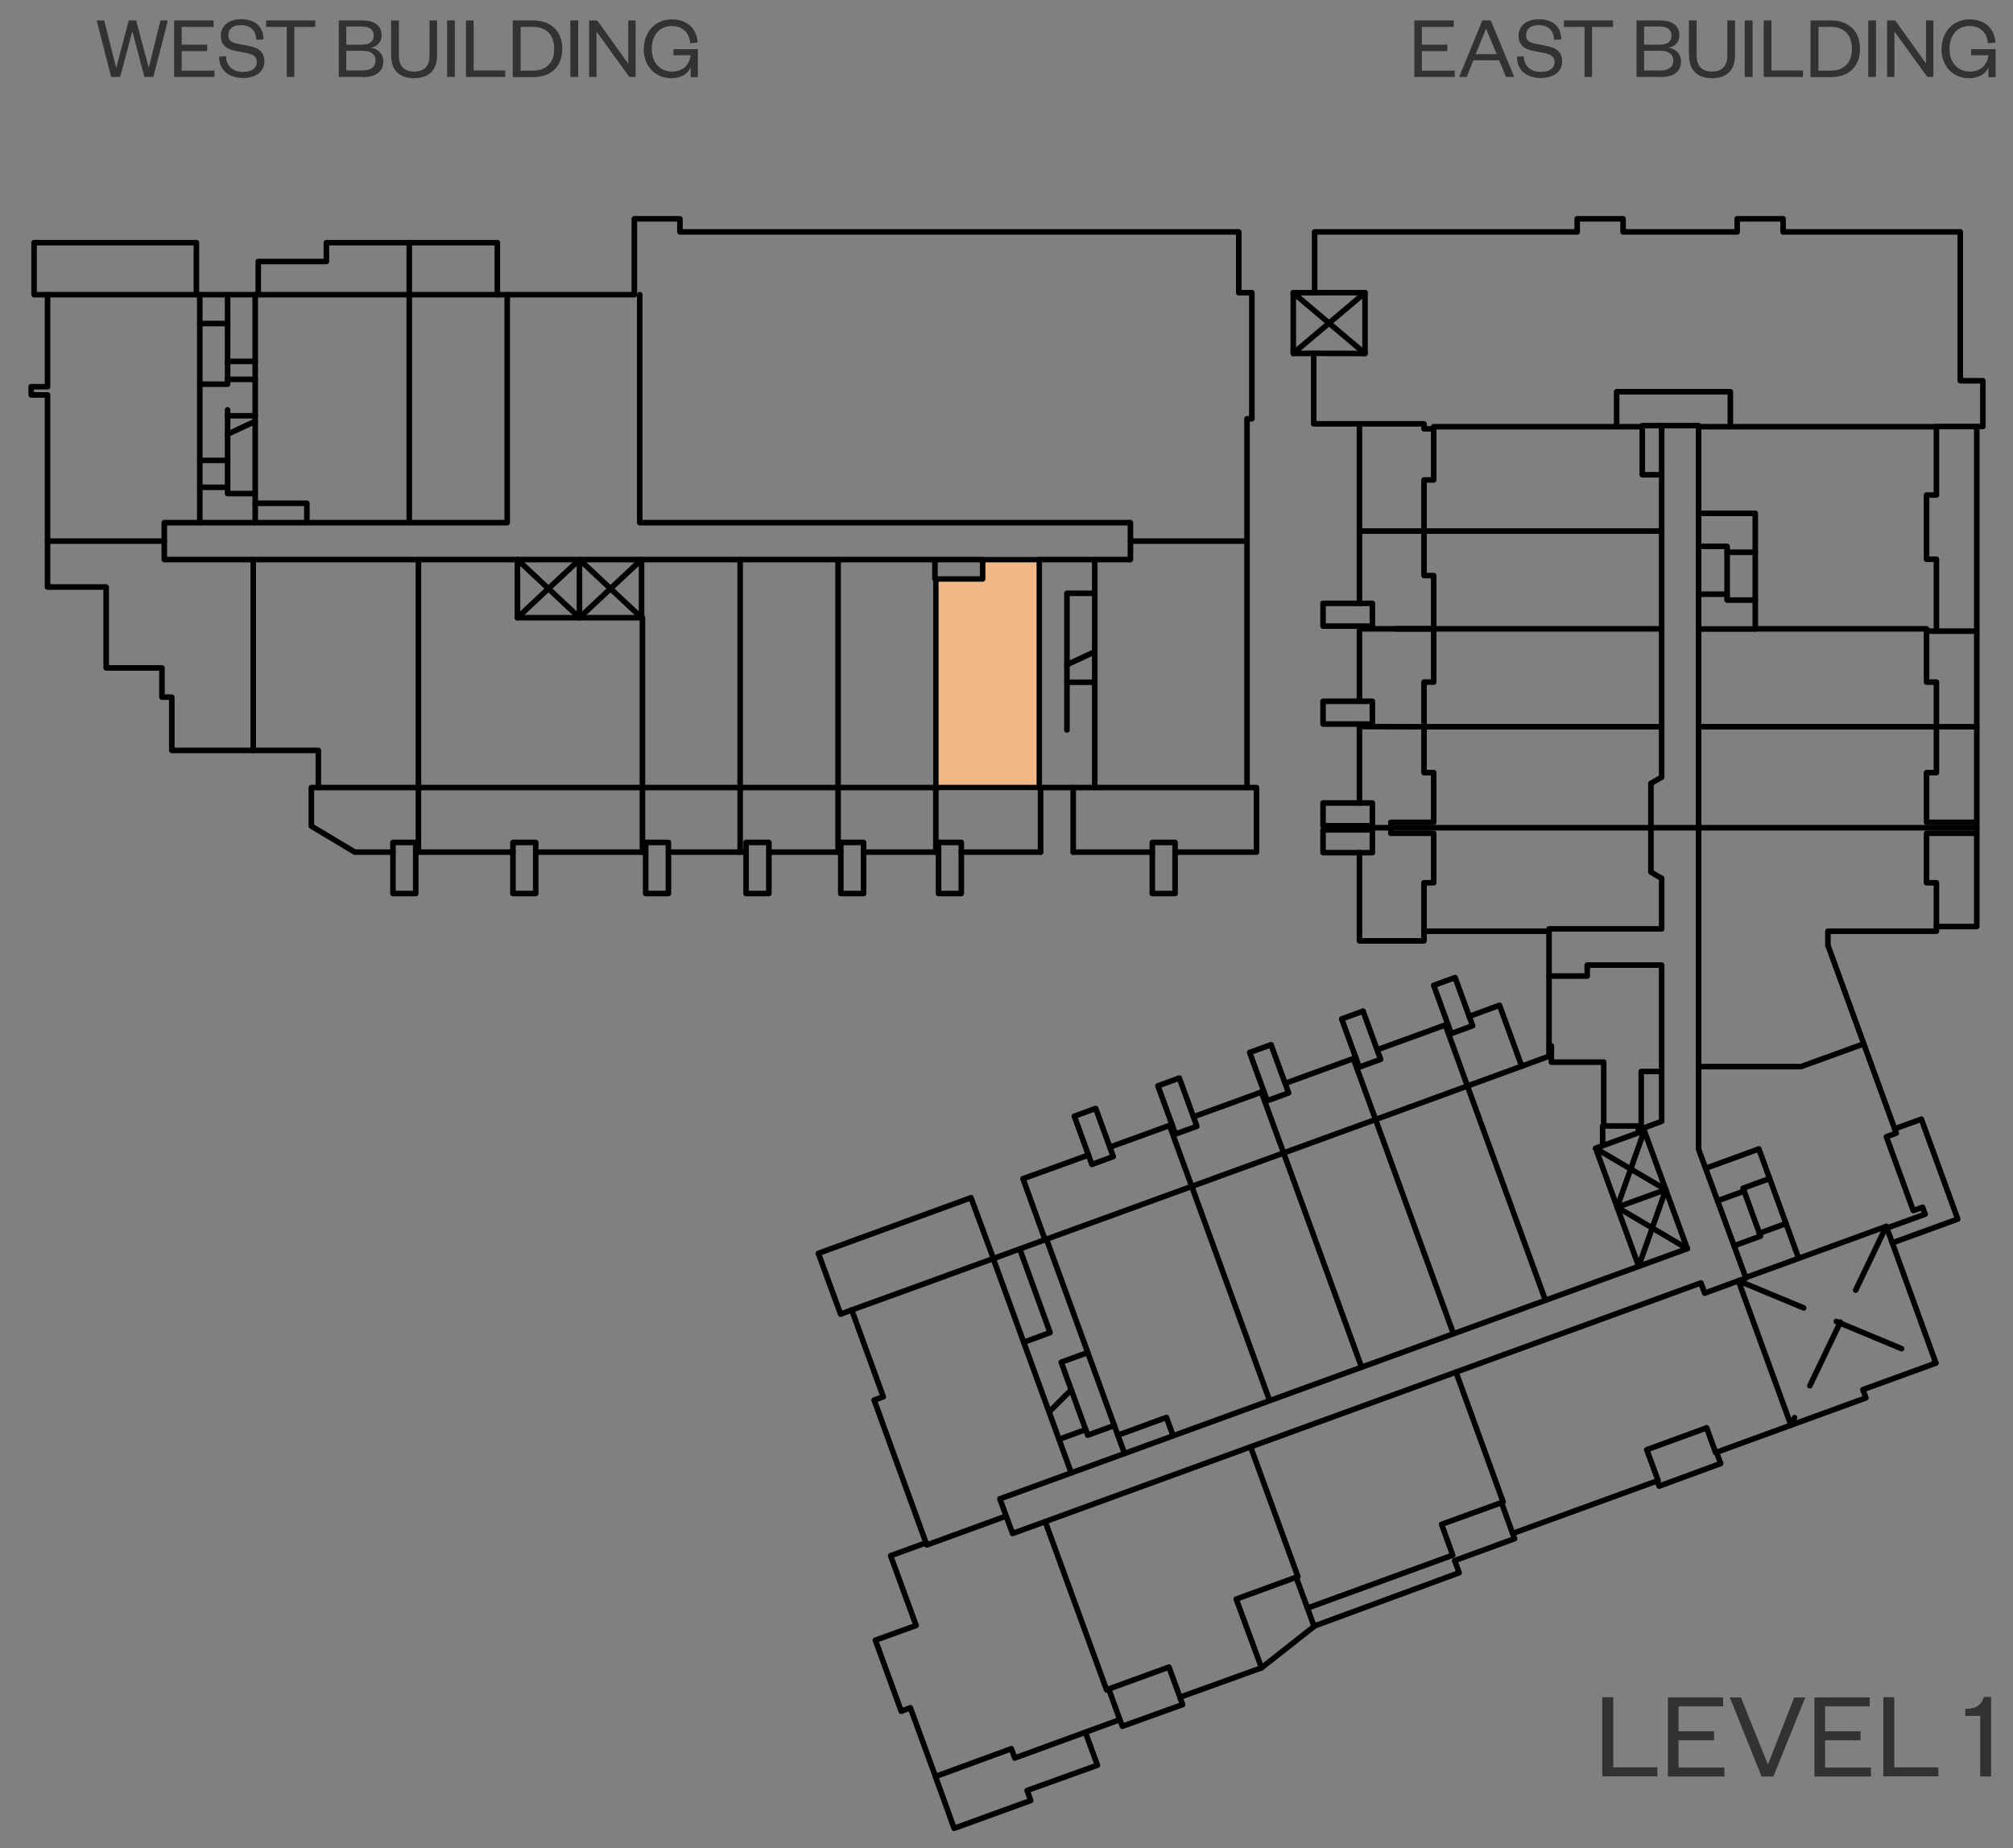 <?xml version="1.0" encoding="UTF-8"?><svg id="Layer_1" xmlns="http://www.w3.org/2000/svg" xmlns:xlink="http://www.w3.org/1999/xlink" viewBox="0 0 112.24 103.04"><rect x="0" y="0" width="112.24" height="103.04" fill="#808080" stroke="none"/><defs><style>.cls-1{stroke:#ebebec;}.cls-1,.cls-2,.cls-3,.cls-4,.cls-5,.cls-6{fill:none;}.cls-1,.cls-2,.cls-3,.cls-4,.cls-6{stroke-linecap:round;stroke-linejoin:round;}.cls-1,.cls-3,.cls-6{stroke-width:.31px;}.cls-7{clip-path:url(#clippath-2);}.cls-8{clip-path:url(#clippath-1);}.cls-2{stroke-width:.31px;}.cls-2,.cls-3,.cls-4,.cls-6{stroke:#000;}.cls-9{fill:#f1b784;fill-rule:evenodd;}.cls-4{stroke-width:.43px;}.cls-10{clip-path:url(#clippath);}.cls-6{stroke-dasharray:0 0 0 0 0 0 3.94 1.97;}.cls-11{fill:#333132;}</style><clipPath id="clippath"><rect class="cls-5" x="-482.48" y="-648.66" width="612" height="792"/></clipPath><clipPath id="clippath-1"><rect class="cls-5" x="-4.08" y="2.34" width="128.4" height="105"/></clipPath><clipPath id="clippath-2"><polygon class="cls-5" points="-476.48 -538.86 -476.48 58.14 -68.38 58.14 -68.38 -115.26 129.52 -115.26 129.52 -538.86 -476.48 -538.86"/></clipPath></defs><g id="Layer_1-2"><g class="cls-10"><g><polygon class="cls-9" points="57.95 31.2 54.79 31.2 54.79 32.29 52.18 32.29 52.18 43.91 57.12 43.91 57.95 43.91 57.95 31.2"/><polygon class="cls-1" points="57.95 31.2 54.79 31.2 54.79 32.29 52.18 32.29 52.18 43.91 57.12 43.91 57.95 43.91 57.95 31.2"/><line class="cls-3" x1="32.31" y1="34.44" x2="32.31" y2="31.2"/><polyline class="cls-3" points="35.77 34.44 32.31 31.2 28.85 34.44"/><polyline class="cls-3" points="35.77 31.2 32.31 34.44 28.85 31.2"/><line class="cls-3" x1="90.17" y1="67.31" x2="92.88" y2="66.33"/><polyline class="cls-3" points="91.37 70.6 92.88 66.33 88.97 64.03"/><polyline class="cls-3" points="94.08 69.62 90.17 67.31 91.68 63.04"/><line class="cls-6" x1="96.93" y1="71.41" x2="107.94" y2="75.99"/><line class="cls-6" x1="105.17" y1="68.38" x2="99.86" y2="79.46"/><line class="cls-3" x1="76.11" y1="16.32" x2="72.11" y2="19.7"/><line class="cls-3" x1="76.11" y1="19.71" x2="72.11" y2="16.33"/><line class="cls-3" x1="52.18" y1="43.91" x2="52.18" y2="47.51"/><line class="cls-3" x1="41.27" y1="43.91" x2="41.27" y2="47.51"/><line class="cls-3" x1="12.69" y1="27.17" x2="11.14" y2="27.17"/><line class="cls-3" x1="12.69" y1="24.21" x2="14.23" y2="23.49"/><line class="cls-3" x1="70.33" y1="60.89" x2="71.57" y2="64.28"/><line class="cls-3" x1="80.59" y1="57.15" x2="81.82" y2="60.55"/><line class="cls-3" x1="77.81" y1="35.06" x2="79.94" y2="35.06"/><polyline class="cls-3" points="105.64 62.94 107.13 62.4 109.16 67.97 105.5 69.3"/><line class="cls-3" x1="94.71" y1="46.15" x2="92.05" y2="46.15"/><line class="cls-3" x1="97.25" y1="66.41" x2="95.77" y2="66.95"/><polyline class="cls-3" points="98.67 65.71 97.19 66.25 98.16 68.92 96.69 69.46"/><line class="cls-3" x1="98.1" y1="68.76" x2="99.58" y2="68.22"/><polyline class="cls-3" points="60.52 75.46 59.17 75.95 60.65 80.02 62.13 79.48"/><line class="cls-3" x1="59.05" y1="80.25" x2="60.53" y2="79.71"/><line class="cls-3" x1="59.73" y1="77.49" x2="58.5" y2="78.72"/><polyline class="cls-3" points="97.87 33.46 96.3 33.46 96.3 30.46 94.71 30.46"/><line class="cls-3" x1="97.87" y1="30.79" x2="96.3" y2="30.79"/><line class="cls-3" x1="94.71" y1="33.13" x2="96.3" y2="33.13"/><polyline class="cls-3" points="47.49 73.04 46.87 73.27 45.63 69.88 54.14 66.78 55.39 70.17"/><polyline class="cls-3" points="58.27 69.12 57.04 65.72 60.69 64.4"/><line class="cls-3" x1="61.88" y1="63.96" x2="65.35" y2="62.7"/><rect class="cls-2" x="60.35" y="61.93" width="1.27" height="2.86" transform="translate(-17.99 24.68) rotate(-20)"/><rect class="cls-2" x="65.01" y="60.24" width="1.27" height="2.86" transform="translate(-17.13 26.17) rotate(-20)"/><rect class="cls-2" x="70.13" y="58.38" width="1.27" height="2.86" transform="translate(-16.19 27.81) rotate(-20)"/><rect class="cls-2" x="75.26" y="56.51" width="1.27" height="2.86" transform="translate(-15.24 29.45) rotate(-20)"/><rect class="cls-2" x="80.39" y="54.64" width="1.27" height="2.86" transform="translate(-14.29 31.09) rotate(-20)"/><line class="cls-3" x1="66.54" y1="62.27" x2="70.47" y2="60.84"/><line class="cls-3" x1="71.67" y1="60.4" x2="75.6" y2="58.97"/><line class="cls-3" x1="76.79" y1="58.53" x2="80.72" y2="57.1"/><polyline class="cls-3" points="81.92 56.67 83.61 56.05 84.85 59.45"/><line class="cls-3" x1="75.46" y1="59.02" x2="76.7" y2="62.42"/><line class="cls-3" x1="65.21" y1="62.75" x2="66.45" y2="66.15"/><rect class="cls-3" x="73.77" y="46.27" width="2.75" height="1.27"/><rect class="cls-3" x="73.77" y="44.77" width="2.75" height="1.27"/><line class="cls-3" x1="76.52" y1="46.04" x2="76.52" y2="46.27"/><line class="cls-3" x1="77.55" y1="46.15" x2="76.52" y2="46.15"/><polyline class="cls-3" points="75.8 47.54 75.8 52.46 79.4 52.46 79.4 51.92"/><rect class="cls-3" x="73.77" y="39.1" width="2.75" height="1.27"/><rect class="cls-3" x="73.77" y="33.64" width="2.75" height="1.27"/><line class="cls-3" x1="75.8" y1="23.63" x2="75.8" y2="33.64"/><line class="cls-3" x1="75.8" y1="34.91" x2="75.8" y2="39.1"/><line class="cls-3" x1="75.8" y1="40.37" x2="75.8" y2="44.77"/><line class="cls-3" x1="79.4" y1="40.52" x2="75.8" y2="40.51"/><line class="cls-3" x1="79.94" y1="35.06" x2="75.8" y2="35.06"/><line class="cls-3" x1="79.4" y1="29.61" x2="75.8" y2="29.61"/><line class="cls-3" x1="110.22" y1="23.79" x2="110.22" y2="45.85"/><line class="cls-3" x1="107.97" y1="40.52" x2="110.22" y2="40.52"/><line class="cls-3" x1="107.97" y1="35.19" x2="110.22" y2="35.19"/><polyline class="cls-3" points="110.22 46.46 110.22 51.66 107.97 51.66"/><rect class="cls-3" x="64.25" y="46.97" width="1.27" height="2.85"/><rect class="cls-3" x="52.33" y="46.97" width="1.27" height="2.85"/><rect class="cls-3" x="46.88" y="46.97" width="1.27" height="2.85"/><rect class="cls-3" x="41.6" y="46.97" width="1.27" height="2.85"/><rect class="cls-3" x="36" y="46.97" width="1.27" height="2.85"/><rect class="cls-3" x="28.6" y="46.97" width="1.27" height="2.85"/><rect class="cls-3" x="21.91" y="46.97" width="1.27" height="2.85"/><polyline class="cls-3" points="69.53 43.91 70.06 43.91 70.06 47.51 65.52 47.51"/><line class="cls-3" x1="64.25" y1="47.51" x2="59.84" y2="47.51"/><line class="cls-3" x1="58.02" y1="47.51" x2="53.6" y2="47.51"/><line class="cls-3" x1="52.33" y1="47.51" x2="48.15" y2="47.51"/><line class="cls-3" x1="46.88" y1="47.51" x2="42.88" y2="47.51"/><line class="cls-3" x1="41.6" y1="47.51" x2="37.28" y2="47.51"/><line class="cls-3" x1="36" y1="47.51" x2="29.88" y2="47.51"/><line class="cls-3" x1="28.6" y1="47.51" x2="23.19" y2="47.51"/><polyline class="cls-3" points="21.91 47.51 19.78 47.51 17.36 46.06 17.36 43.91 17.75 43.91"/><line class="cls-3" x1="46.73" y1="43.91" x2="46.73" y2="47.51"/><line class="cls-3" x1="35.82" y1="43.91" x2="35.82" y2="47.51"/><line class="cls-3" x1="23.33" y1="43.91" x2="23.33" y2="47.51"/><line class="cls-3" x1="59.84" y1="43.91" x2="59.84" y2="47.51"/><line class="cls-3" x1="58.02" y1="43.91" x2="58.02" y2="47.51"/><polyline class="cls-3" points="2.65 16.43 1.9 16.43 1.9 13.53 10.95 13.53 10.95 16.43"/><polyline class="cls-3" points="27.73 16.43 27.73 13.53 18.2 13.53 18.2 14.58 14.4 14.58 14.4 16.43"/><line class="cls-3" x1="22.82" y1="16.43" x2="22.82" y2="13.53"/><line class="cls-3" x1="12.69" y1="25.67" x2="11.14" y2="25.67"/><line class="cls-3" x1="12.69" y1="18.04" x2="11.14" y2="18.04"/><line class="cls-3" x1="12.69" y1="20.15" x2="14.23" y2="20.15"/><line class="cls-3" x1="12.69" y1="21.15" x2="14.23" y2="21.15"/><line class="cls-3" x1="12.69" y1="23.18" x2="14.23" y2="23.18"/><line class="cls-3" x1="59.49" y1="37.06" x2="61.04" y2="36.34"/><line class="cls-3" x1="59.49" y1="38.04" x2="61.04" y2="38.04"/><polyline class="cls-3" points="65.79 94.63 65.94 95.04 62.58 96.25 62.44 95.88"/><polyline class="cls-3" points="52.16 99.05 53.2 101.94 57.47 100.39 57.27 99.83 61.19 98.42 60.52 96.58"/><polyline class="cls-3" points="70.34 92.99 73.31 90.65 81.36 87.69 81.11 87.01 84.45 85.79 84.34 85.5"/><polyline class="cls-3" points="95.71 80.97 95.94 81.6 92.51 82.86 92.4 82.56"/><line class="cls-3" x1="73.27" y1="90.68" x2="72.9" y2="89.66"/><polygon class="cls-3" points="1.74 22.02 1.74 21.56 2.65 21.56 2.65 16.43 7.16 16.43 14.74 16.43 18.55 16.43 25.28 16.43 31.21 16.43 35.37 16.43 35.37 12.2 37.91 12.2 37.91 12.93 69.07 12.93 69.07 16.32 69.8 16.32 69.8 23.35 69.53 23.35 69.53 33.41 69.53 38.77 69.53 43.91 65.02 43.91 57.12 43.91 49.23 43.91 44.27 43.91 38.34 43.91 31.82 43.91 27.39 43.91 20.84 43.91 17.75 43.91 17.75 41.84 14.26 41.84 9.58 41.84 9.58 38.87 9.03 38.87 9.03 37.24 5.92 37.24 5.92 32.73 2.65 32.73 2.65 22.02 1.74 22.02"/><polyline class="cls-3" points="35.67 16.43 35.67 29.14 63.03 29.14 63.03 31.2 9.16 31.2 9.16 29.14 28.28 29.14 28.28 16.43"/><line class="cls-3" x1="9.16" y1="30.17" x2="2.65" y2="30.17"/><line class="cls-3" x1="14.12" y1="31.2" x2="14.12" y2="41.84"/><line class="cls-3" x1="23.33" y1="31.2" x2="23.33" y2="43.91"/><polyline class="cls-3" points="28.85 31.2 28.85 34.44 35.77 34.44 35.77 31.2"/><polyline class="cls-3" points="35.82 43.91 35.82 34.44 35.77 34.44"/><line class="cls-3" x1="41.27" y1="43.91" x2="41.27" y2="31.2"/><line class="cls-3" x1="46.73" y1="43.91" x2="46.73" y2="31.2"/><line class="cls-3" x1="52.18" y1="43.91" x2="52.18" y2="32.29"/><polyline class="cls-3" points="52.13 31.28 52.13 32.28 54.79 32.28 54.79 31.2"/><line class="cls-3" x1="57.95" y1="31.2" x2="57.95" y2="43.91"/><line class="cls-3" x1="61.04" y1="43.91" x2="61.04" y2="31.2"/><line class="cls-3" x1="69.53" y1="30.17" x2="63.03" y2="30.17"/><line class="cls-3" x1="22.82" y1="29.14" x2="22.82" y2="16.43"/><line class="cls-3" x1="11.14" y1="29.14" x2="11.14" y2="16.43"/><line class="cls-3" x1="14.23" y1="16.43" x2="14.23" y2="29.14"/><polyline class="cls-3" points="17.11 29.14 17.11 28.06 14.23 28.06"/><polyline class="cls-3" points="14.23 27.52 12.69 27.52 12.69 22.85"/><polygon class="cls-3" points="86.37 58.89 86.37 51.92 79.4 51.92 79.4 49.22 79.94 49.22 79.94 46.46 77.55 46.46 77.55 45.85 79.94 45.85 79.94 43.08 79.4 43.08 79.4 38.03 79.94 38.03 79.94 32.09 79.4 32.09 79.4 26.76 79.94 26.76 79.94 23.91 79.4 23.91 79.4 23.63 73.25 23.63 73.25 19.7 72.11 19.71 72.11 16.32 73.3 16.32 73.3 12.93 87.94 12.93 87.94 12.2 90.5 12.2 90.5 12.93 96.86 12.93 96.86 12.2 99.42 12.2 99.42 12.93 109.3 12.93 109.3 21.23 110.56 21.23 110.56 23.78 107.97 23.78 107.97 27.6 107.42 27.6 107.42 31.18 107.97 31.18 107.97 35.19 107.42 35.19 107.42 38.03 107.97 38.03 107.97 43.08 107.42 43.08 107.42 45.85 110.22 45.85 110.22 46.46 107.42 46.46 107.42 49.22 107.97 49.22 107.97 51.92 101.92 51.92 101.92 52.72 101.93 52.73 105.73 63.18 105.18 63.38 106.68 67.5 107.2 67.31 107.34 67.7 105.21 68.47 107.94 76 103.87 77.48 104.04 77.94 95.66 80.99 95.16 79.61 91.82 80.83 92.45 82.55 84.34 85.5 83.72 83.78 80.38 84.99 81 86.71 72.9 89.66 72.27 87.94 68.93 89.16 70.34 92.99 65.79 94.63 65.18 92.95 61.82 94.17 62.44 95.88 56.58 98.02 56.39 97.5 52.16 99.05 50.76 95.22 50.25 95.41 48.81 91.45 51.08 90.63 49.66 86.74 51.63 86.02 48.74 78.06 49.25 77.88 47.49 73.04 51.6 71.55 58.85 68.91 62.43 67.61 68.78 65.3 74.36 63.27 79.03 61.57 86.37 58.89"/><polyline class="cls-3" points="94.08 69.62 91.68 63.04 88.97 64.02 91.37 70.6"/><polyline class="cls-3" points="89.36 63.88 89.36 62.78 91.29 62.78 91.41 63.14"/><polyline class="cls-3" points="91.68 63.04 91.63 62.9 92.65 62.52 92.65 53.81 88.5 53.81 88.5 54.42 86.37 54.42"/><polyline class="cls-3" points="92.65 59.74 91.51 59.74 91.51 62.78 91.29 62.78"/><polyline class="cls-3" points="92.65 23.73 91.57 23.73 91.57 26.47 92.65 26.47"/><polyline class="cls-3" points="94.71 28.62 97.87 28.62 97.87 35.07 94.71 35.07"/><polyline class="cls-3" points="95.1 65.14 98.07 64.06 100.29 70.16 97.34 71.23"/><line class="cls-3" x1="58.35" y1="69.09" x2="62.7" y2="81.04"/><polyline class="cls-3" points="65.41 80.05 65.04 79.03 62.33 80.02"/><line class="cls-3" x1="94.71" y1="23.79" x2="107.97" y2="23.79"/><polyline class="cls-3" points="107.42 35.19 107.42 35.06 97.87 35.06"/><line class="cls-3" x1="107.97" y1="40.52" x2="94.71" y2="40.52"/><line class="cls-3" x1="94.71" y1="46.15" x2="110.22" y2="46.15"/><line class="cls-3" x1="77.55" y1="46.15" x2="92.05" y2="46.15"/><polyline class="cls-3" points="94.71 59.47 100.42 59.47 103.92 58.2"/><polyline class="cls-3" points="105.21 68.47 105.17 68.38 100.29 70.16"/><line class="cls-3" x1="99.86" y1="79.46" x2="96.93" y2="71.41"/><polyline class="cls-3" points="83.72 83.78 83.81 83.74 81.18 76.5"/><polyline class="cls-3" points="61.82 94.17 61.7 94.22 58.28 84.84"/><polyline class="cls-3" points="51.64 86.02 51.68 86.14 56.1 84.53"/><line class="cls-3" x1="55.38" y1="70.17" x2="59.73" y2="82.12"/><line class="cls-3" x1="66.45" y1="66.15" x2="70.79" y2="78.09"/><line class="cls-3" x1="71.57" y1="64.28" x2="75.92" y2="76.23"/><line class="cls-3" x1="76.7" y1="62.42" x2="81.04" y2="74.36"/><line class="cls-3" x1="81.82" y1="60.55" x2="86.17" y2="72.5"/><polyline class="cls-3" points="86.37 58.31 86.5 58.31 86.5 59.22 89.42 59.22 89.42 62.78"/><line class="cls-3" x1="79.4" y1="40.52" x2="92.65" y2="40.52"/><line class="cls-3" x1="79.94" y1="35.06" x2="92.65" y2="35.06"/><line class="cls-3" x1="79.4" y1="29.61" x2="92.65" y2="29.61"/><polyline class="cls-3" points="79.94 23.91 79.94 23.79 91.57 23.79"/><polyline class="cls-3" points="57.08 74.84 58.55 74.3 56.86 69.64"/><polyline class="cls-3" points="94.08 69.62 55.75 83.57 56.46 85.5 94.84 71.53 95.05 72.1 97.35 71.26 94.71 64.08 94.71 23.73 92.65 23.73 92.65 43.33 92.05 43.68 92.05 48.62 92.4 48.83 92.65 48.97 92.65 51.79 86.37 51.79 86.37 51.92"/><polyline class="cls-3" points="73.3 16.32 76.11 16.32 76.11 19.71 73.25 19.7"/><polyline class="cls-3" points="11.14 21.42 12.69 21.42 12.69 16.43"/><polyline class="cls-3" points="59.49 40.7 59.49 33.08 61.04 33.08"/><polyline class="cls-3" points="96.48 23.79 96.48 21.84 90.14 21.84 90.14 23.79"/><polyline class="cls-3" points="72.27 87.94 72.37 87.91 69.73 80.67"/><g class="cls-8"><rect class="cls-3" x="-312.02" y="-436.1" width="450.14" height="582.54"/></g><g><path class="cls-11" d="M89.95,94.63v3.91h2.46v.5h-3.07v-4.41h.61Z"/><path class="cls-11" d="M96.15,99.05h-3.15v-4.41h3.08v.5h-2.49v1.39h1.98v.5h-1.98v1.52h2.56v.5Z"/><path class="cls-11" d="M98.22,99.05l-1.77-4.41h.62l1.49,3.71h.03l1.45-3.71h.62l-1.78,4.41h-.66Z"/><path class="cls-11" d="M104.32,99.05h-3.15v-4.41h3.08v.5h-2.49v1.39h1.98v.5h-1.98v1.52h2.56v.5Z"/><path class="cls-11" d="M105.62,94.63v3.91h2.46v.5h-3.07v-4.41h.61Z"/><path class="cls-11" d="M109.58,95.28c.62,0,.88-.21,1.04-.67h.4v4.44h-.61v-3.38h-.83v-.39Z"/></g><g class="cls-7"><rect class="cls-4" x="-482.27" y="-648.44" width="616.64" height="798"/></g><g><path class="cls-11" d="M8.28,3.76h.02l.65-2.62h.41l-.81,3.15h-.5l-.66-2.52h-.02l-.67,2.52h-.5l-.81-3.15h.42l.66,2.61h.02l.69-2.61h.41l.7,2.62h0Z"/><path class="cls-11" d="M11.96,4.29h-2.25V1.14h2.2v.36h-1.78v.99h1.42v.36h-1.42v1.09h1.83v.36h0Z"/><path class="cls-11" d="M12.6,3.14c.02,.58,.42,.87,.95,.87,.47,0,.77-.2,.77-.55,0-.29-.19-.43-.6-.51l-.62-.12c-.47-.09-.79-.34-.79-.83,0-.55,.44-.93,1.13-.93,.79,0,1.25,.42,1.25,1.13l-.4,.02c-.02-.52-.33-.82-.85-.82-.46,0-.71,.21-.71,.57,0,.31,.21,.41,.57,.48l.57,.11c.58,.11,.87,.36,.87,.87,0,.58-.5,.92-1.18,.92-.78,0-1.34-.42-1.34-1.19l.39-.03h0Z"/><path class="cls-11" d="M15.99,4.29V1.5h-1.15v-.36h2.74v.36h-1.17v2.79h-.42Z"/><path class="cls-11" d="M20.23,4.29h-1.34V1.14h1.29c.78,0,1.1,.34,1.1,.84,0,.37-.26,.62-.6,.68,.39,.07,.69,.32,.69,.77,0,.55-.4,.87-1.14,.87h0Zm-.92-1.8h.88c.46,0,.65-.2,.65-.5s-.19-.51-.65-.51h-.88v1.01Zm0,.34v1.1h.91c.47,0,.72-.21,.72-.55s-.25-.55-.72-.55h-.91Z"/><path class="cls-11" d="M21.81,3.09V1.14h.43v1.95c0,.6,.3,.9,.85,.9s.86-.29,.86-.89V1.14h.42v1.95c0,.92-.57,1.27-1.28,1.27s-1.28-.34-1.28-1.27Z"/><path class="cls-11" d="M25.36,1.14v3.15h-.43V1.14h.43Z"/><path class="cls-11" d="M26.41,1.14V3.93h1.76v.36h-2.19V1.14h.43Z"/><path class="cls-11" d="M28.59,1.14h1.14c.99,0,1.62,.59,1.62,1.58s-.63,1.58-1.62,1.58h-1.14V1.14Zm1.12,2.8c.77,0,1.19-.46,1.19-1.22s-.42-1.22-1.19-1.22h-.68V3.94h.68Z"/><path class="cls-11" d="M32.24,1.14v3.15h-.44V1.14h.44Z"/><path class="cls-11" d="M35.03,3.55V1.14h.41v3.15h-.35l-1.83-2.53v2.53h-.41V1.14h.45l1.73,2.41Z"/><path class="cls-11" d="M35.9,2.72c0-.97,.67-1.64,1.54-1.64s1.41,.5,1.46,1.3l-.42,.03c-.04-.58-.41-.96-1.04-.96s-1.1,.49-1.1,1.27,.46,1.27,1.14,1.27c.59,0,.97-.37,1.03-.91h-.96v-.34h1.36v1.56h-.4v-.56c-.14,.4-.58,.62-1.08,.62-.89,0-1.54-.66-1.54-1.64h.01Z"/></g><g><path class="cls-11" d="M81.11,4.29h-2.25V1.14h2.2v.36h-1.78v.99h1.42v.36h-1.42v1.09h1.83v.36h0Z"/><path class="cls-11" d="M83.12,1.14l1.31,3.15h-.46l-.38-.93h-1.44l-.37,.93h-.42l1.29-3.15h.47Zm-.83,1.88h1.16l-.58-1.4h-.02l-.57,1.4h0Z"/><path class="cls-11" d="M84.96,3.14c.02,.58,.42,.87,.95,.87,.47,0,.77-.2,.77-.55,0-.29-.19-.43-.6-.51l-.62-.12c-.47-.09-.79-.34-.79-.83,0-.55,.44-.93,1.13-.93,.79,0,1.25,.42,1.25,1.13l-.4,.02c-.02-.52-.33-.82-.85-.82-.46,0-.71,.21-.71,.57,0,.31,.21,.41,.57,.48l.57,.11c.58,.11,.87,.36,.87,.87,0,.58-.5,.92-1.18,.92-.78,0-1.34-.42-1.34-1.19l.39-.03h0Z"/><path class="cls-11" d="M88.35,4.29V1.5h-1.15v-.36h2.74v.36h-1.17v2.79h-.42Z"/><path class="cls-11" d="M92.59,4.29h-1.34V1.14h1.29c.78,0,1.1,.34,1.1,.84,0,.37-.26,.62-.6,.68,.39,.07,.69,.32,.69,.77,0,.55-.4,.87-1.14,.87h0Zm-.92-1.8h.88c.46,0,.65-.2,.65-.5s-.2-.51-.65-.51h-.88v1.01Zm0,.34v1.1h.91c.47,0,.72-.21,.72-.55s-.25-.55-.72-.55h-.91Z"/><path class="cls-11" d="M94.17,3.09V1.14h.43v1.95c0,.6,.3,.9,.85,.9s.86-.29,.86-.89V1.14h.43v1.95c0,.92-.57,1.27-1.28,1.27s-1.28-.34-1.28-1.27h-.01Z"/><path class="cls-11" d="M97.72,1.14v3.15h-.44V1.14h.44Z"/><path class="cls-11" d="M98.77,1.14V3.93h1.76v.36h-2.19V1.14h.43Z"/><path class="cls-11" d="M100.95,1.14h1.14c.99,0,1.62,.59,1.62,1.58s-.62,1.58-1.62,1.58h-1.14V1.14Zm1.12,2.8c.77,0,1.19-.46,1.19-1.22s-.42-1.22-1.19-1.22h-.68V3.94h.68Z"/><path class="cls-11" d="M104.6,1.14v3.15h-.43V1.14h.43Z"/><path class="cls-11" d="M107.39,3.55V1.14h.41v3.15h-.34l-1.83-2.53v2.53h-.41V1.14h.45l1.73,2.41h-.01Z"/><path class="cls-11" d="M108.26,2.72c0-.97,.67-1.64,1.54-1.64s1.41,.5,1.46,1.3l-.42,.03c-.04-.58-.41-.96-1.04-.96s-1.1,.49-1.1,1.27,.46,1.27,1.14,1.27c.59,0,.97-.37,1.03-.91h-.96v-.34h1.36v1.56h-.4v-.56c-.14,.4-.58,.62-1.08,.62-.89,0-1.54-.66-1.54-1.64h.01Z"/></g></g></g></g></svg>